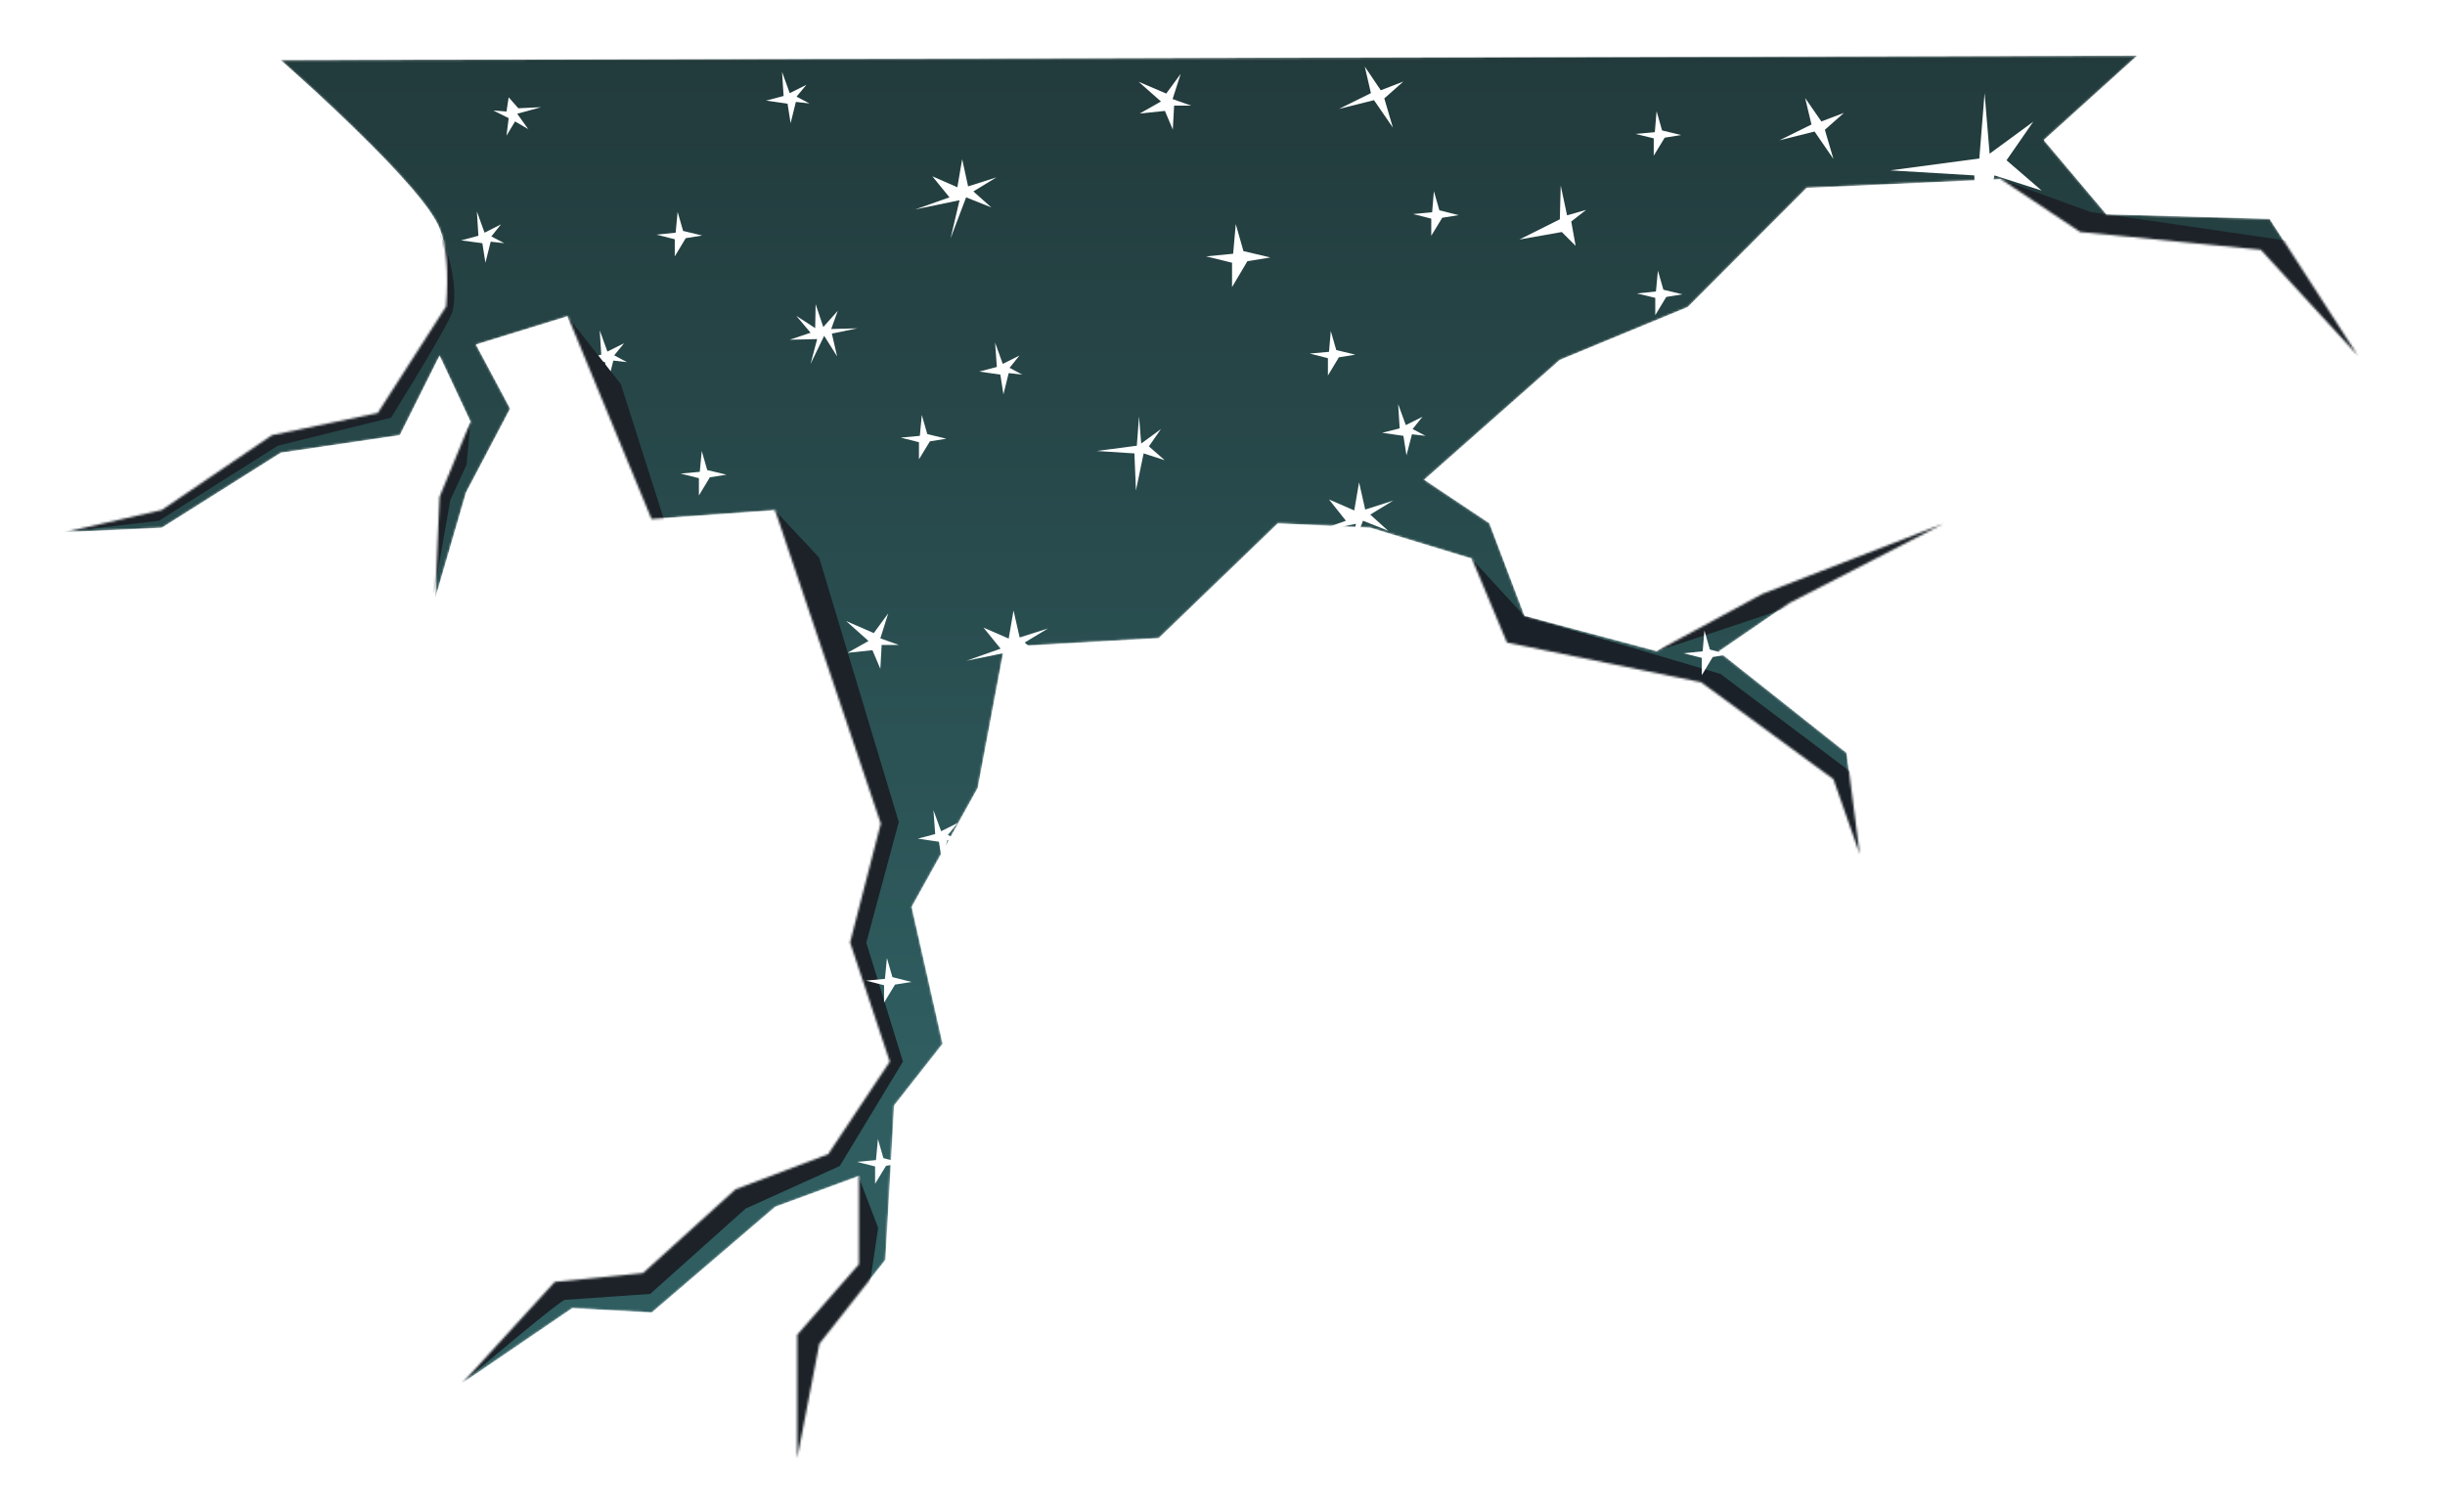 <?xml version="1.0" encoding="utf-8"?>
<!-- Generator: Adobe Illustrator 20.1.0, SVG Export Plug-In . SVG Version: 6.00 Build 0)  -->
<svg version="1.1" id="Layer_1" xmlns="http://www.w3.org/2000/svg" xmlns:xlink="http://www.w3.org/1999/xlink" x="0px" y="0px"
	 viewBox="0 0 1114.4 689" style="enable-background:new 0 0 1114.4 689;" xml:space="preserve">
<style type="text/css">
	.st0{enable-background:new    ;}
	.st1{filter:url(#Adobe_OpacityMaskFilter);}
	.st2{fill:#FFFFFF;}
	.st3{mask:url(#Mask_Mask_1_1_);}
	.st4{fill:url(#SVGID_1_);}
	.st5{fill:#1C2228;}
	.st6{fill:#1A2128;}
</style>
<g class="st0">
	<g transform="matrix( 1, 0, 0, 1, -0.45,-17.35) ">
		<defs>
			<filter id="Adobe_OpacityMaskFilter" filterUnits="userSpaceOnUse" x="29.3" y="25.4" width="1056.7" height="672.8">
				<feColorMatrix  type="matrix" values="1 0 0 0 0  0 1 0 0 0  0 0 1 0 0  0 0 0 1 0"/>
			</filter>
		</defs>
		<mask maskUnits="userSpaceOnUse" x="29.3" y="25.4" width="1056.7" height="672.8" id="Mask_Mask_1_1_">
			<g transform="matrix( 1, 0, 0, 1, 0,0) " class="st1">
				<g>
					<g id="Mask_FlashAICB_crack__Clip_Group_0__0_2_MASK_0_FILL_1_">
						<path class="st2" d="M1030.9,131.2l44.2,48.2l-40.2-62.3l-74.4-2.1l-28.5-33.8l42.6-38.5l-846.3,2
							c10.7,9.4,21.8,19.6,33.2,30.7c22.8,22.1,35.8,37.4,39.2,45.8c3.3,8.1,4.3,20.1,3.1,35.8l-31.2,48.6l-48.2,10.1l-50.2,34.1
							l-44.2,10.1l44.2-2l54.3-34.2l54.2-8l18.1-36.2l14.1,30.1l-14.1,34.2l-2,46.3l14.1-48.3l20.1-38.2l-15.6-29.2l41.8-12.9
							l38.2,92.4l56.3-4l48.2,142.8l-14,54.2l18.1,54.3l-28.1,42.2l-42.2,16l-42.2,38.2l-40.2,4l-42.2,46.2l50.2-34.2l36.2,2
							l56.3-48.2l38.1-14v40.2l-28.1,32.1V682l10.1-52.2l30.1-38.2l4-70.4l22.1-28.1l-14.1-62.4l30.1-54.2l12.1-64.3l70.4-4
							l54.3-52.3l42.2,2l46.2,14.1l16,38.2l88.5,18.1l60.3,44.2l12,34.2l-6-46.2l-58.3-46.2l32.2-22.1l70.3-36.2L803.8,288
							l-48.2,26.1l-60.3-16.1l-16-42.2l-29.7-19.8l61.8-54.6l58.3-24.1l54.2-54.3l88.5-4l36.2,24.1L1030.9,131.2z"/>
					</g>
				</g>
			</g>
		</mask>
		<g class="st3">
			<g transform="matrix( 1, 0, 0, 1, 0,0) ">
				<g>
					<g id="FlashAICB_crack__Clip_Group_0__0_Layer2_0_FILL">
						
							<linearGradient id="SVGID_1_" gradientUnits="userSpaceOnUse" x1="552.986" y1="652.801" x2="552.986" y2="192.751" gradientTransform="matrix(1 0 0 -1 -0.45 692.199)">
							<stop  offset="0" style="stop-color:#223A3B"/>
							<stop  offset="1" style="stop-color:#2F5D60"/>
						</linearGradient>
						<path class="st4" d="M1030.9,131.2l44.2,48.2l-40.2-62.3l-74.4-2.1l-28.5-33.8l42.6-38.5l-846.3,2
							c10.7,9.4,21.8,19.6,33.2,30.7c22.8,22.1,35.8,37.4,39.2,45.8c3.3,8.1,4.3,20.1,3.1,35.8l-31.2,48.6l-48.2,10.1l-50.2,34.1
							l-44.2,10.1l44.2-2l54.3-34.2l54.2-8l18.1-36.2l14.1,30.1l-14.1,34.2l-2,46.3l14.1-48.3l20.1-38.2l-15.6-29.2l41.8-12.9
							l38.2,92.4l56.3-4l48.2,142.8l-14,54.2l18.1,54.3l-28.1,42.2l-42.2,16l-42.2,38.2l-40.2,4l-42.2,46.2l50.2-34.2l36.2,2
							l56.3-48.2l38.1-14v40.2l-28.1,32.1V682l10.1-52.2l30.1-38.2l4-70.4l22.1-28.1l-14.1-62.4l30.1-54.2l12.1-64.3l70.4-4
							l54.3-52.3l42.2,2l46.2,14.1l16,38.2l88.5,18.1l60.3,44.2l12,34.2l-6-46.2l-58.3-46.2l32.2-22.1l70.3-36.2L803.8,288
							l-48.2,26.1l-60.3-16.1l-16-42.2l-29.7-19.8l61.8-54.6l58.3-24.1l54.2-54.3l88.5-4l36.2,24.1L1030.9,131.2z"/>
					</g>
				</g>
			</g>
			<g transform="matrix( 1, 0, 0, 1, 0,0) ">
				<g>
					<g id="FlashAICB_crack__Clip_Group_0__0_Layer2_1_FILL">
						<path class="st2" d="M276.2,182.4l1.4,8.9l2.4-9.6l6.2,0.7l-5.8-3.1l4.5-5.5l-7.6,3.8l-3.5-9.7l0.7,11.1l-8,2.1L276.2,182.4z"
							/>
					</g>
				</g>
			</g>
			<g transform="matrix( 1, 0, 0, 1, 0,0) ">
				<g>
					<g id="FlashAICB_crack__Clip_Group_0__0_Layer2_2_FILL">
						<path class="st2" d="M440.8,107.3l11.5,4.6l-8.2-7.3l10.5-6.4l-12.9,4.1L439,89.9l-2.2,12.8l-11.4-5l7.8,9.6l-15.6,5.5
							l20.2-4.2l-4.1,17.4L440.8,107.3z"/>
					</g>
				</g>
			</g>
			<g transform="matrix( 1, 0, 0, 1, 0,0) ">
				<g>
					<g id="FlashAICB_crack__Clip_Group_0__0_Layer2_3_FILL">
						<path class="st2" d="M460.2,308.4l-11.5-5l7.8,9.6l-15.5,5.5l20.1-4.1l-4.1,17.4l7.3-18.8l11.4,4.5l-8.2-7.3l10.6-6.4
							l-12.9,4.1l-2.8-12.3L460.2,308.4z"/>
					</g>
				</g>
			</g>
			<g transform="matrix( 1, 0, 0, 1, 0,0) ">
				<g>
					<g id="FlashAICB_crack__Clip_Group_0__0_Layer2_4_FILL">
						<path class="st2" d="M613.9,254.7l-15.5,5.5l20.1-4.1l-4.1,17.4l7.3-18.8l11.5,4.6l-8.2-7.4l10.5-6.4l-12.8,4.1l-2.8-12.4
							l-2.2,12.8l-11.5-5L613.9,254.7z"/>
					</g>
				</g>
			</g>
			<g transform="matrix( 1, 0, 0, 1, 0,0) ">
				<g>
					<g id="FlashAICB_crack__Clip_Group_0__0_Layer2_5_FILL">
						<path class="st2" d="M524.1,220.8l5.5-7.9l-9,6.6l-1-12.4l-1,13.4l-18.3,2.4l17.2,1.1l0.7,16.9l3.5-16.9l9.6,3.1L524.1,220.8z
							"/>
					</g>
				</g>
			</g>
			<g transform="matrix( 1, 0, 0, 1, 0,0) ">
				<g>
					<g id="FlashAICB_crack__Clip_Group_0__0_Layer2_6_FILL">
						<path class="st2" d="M902.6,89.6L862,95l38.3,2.3l1.5,37.5l7.7-37.5l21.5,6.9l-16-13.8l12.2-17.6l-19.9,14.6l-2.3-27.6
							L902.6,89.6z"/>
					</g>
				</g>
			</g>
			<g transform="matrix( 1, 0, 0, 1, 0,0) ">
				<g>
					<g id="FlashAICB_crack__Clip_Group_0__0_Layer2_7_FILL">
						<path class="st2" d="M714.7,115.5l-2.9-13.6l-0.4,15.4l-18.4,9.2l19.3-3.4l6.3,6.3l-2-11.1l6.8-5.3L714.7,115.5z"/>
					</g>
				</g>
			</g>
			<g transform="matrix( 1, 0, 0, 1, 0,0) ">
				<g>
					<g id="FlashAICB_crack__Clip_Group_0__0_Layer2_8_FILL">
						<path class="st2" d="M236.7,66.7l-4.4-5l-1,6.5l-6-0.5l7,3.5l-1,8l3.9-6.5l6,3.5l-5-7l10.9-3L236.7,66.7z"/>
					</g>
				</g>
			</g>
			<g transform="matrix( 1, 0, 0, 1, 0,0) ">
				<g>
					<g id="FlashAICB_crack__Clip_Group_0__0_Layer2_9_FILL">
						<path class="st2" d="M398.1,313.7l3.6,8.5l0.6-10.9h7.8l-8.4-3l3.6-11.4l-6.6,9l-12.6-5.5l10.2,9.1l-9.6,5.4L398.1,313.7z"/>
					</g>
				</g>
			</g>
			<g transform="matrix( 1, 0, 0, 1, 0,0) ">
				<g>
					<g id="FlashAICB_crack__Clip_Group_0__0_Layer2_10_FILL">
						<path class="st2" d="M532,60l-12.6-5.4l10.2,9l-9.7,5.5l11.5-1.2l3.6,8.5l0.6-10.9h7.8l-8.5-3l3.7-11.5L532,60z"/>
					</g>
				</g>
			</g>
			<g transform="matrix( 1, 0, 0, 1, 0,0) ">
				<g>
					<g id="FlashAICB_crack__Clip_Group_0__0_Layer2_11_FILL">
						<path class="st5" d="M206.3,160.3c0.9-2.1,1.3-5.4,1.2-9.9c-0.2-4.7-0.9-9.6-2.2-14.5c-3.3-12.8-9-21.4-17.1-25.9
							c-7.9-4.4-22.7-16.8-44.6-37.4c-10.9-10.3-21.1-20.1-30.4-29.6c-0.8-3.2-3.3-6.4-7.7-9.5c-8.7-6.2-22-8.8-39.9-8
							c-17.9,0.8-29.2,40.1-34,117.9c-2.4,38.9-3,77.7-1.8,116.4l43.1-5.1l54.2-34.2l51.6-12.8C195,181.5,204.1,165.6,206.3,160.3z"
							/>
					</g>
				</g>
			</g>
			<g transform="matrix( 1, 0, 0, 1, 0,0) ">
				<g>
					<g id="FlashAICB_crack__Clip_Group_0__0_Layer2_12_FILL">
						<path class="st5" d="M176.2,277.5c-0.8,0.8,2.6,2.8,10.3,5.8c3.9,1.5,7.8,2.9,11.8,4.2l7.4-42.3l7.4-16l1.8-19.7
							C190.4,253.5,177.5,276.2,176.2,277.5z"/>
					</g>
				</g>
			</g>
			<g transform="matrix( 1, 0, 0, 1, 0,0) ">
				<g>
					<g id="FlashAICB_crack__Clip_Group_0__0_Layer2_13_FILL">
						<path class="st5" d="M283.4,192.4L259,161.4l27.7,98.7l18.1-0.6L283.4,192.4z"/>
					</g>
				</g>
			</g>
			<g transform="matrix( 1, 0, 0, 1, 0,0) ">
				<g>
					<g id="FlashAICB_crack__Clip_Group_0__0_Layer2_14_FILL">
						<path class="st5" d="M373.8,271.5l-20.3-21.7c-24.3,44.1-48.5,88.3-72.5,132.6c-48.1,88.5-71.4,133-70,133.6
							c1.1,0.4,1,22.9-0.2,67.5c-1.3,43.8-1.3,65.3,0,64.3c0.1,0,8.1-6.7,24.2-20.1c14.5-12,22.1-17.9,22.9-17.9l38.9-2.7l43.5-38.9
							l42.9-19.4l28.8-47.6L395.3,447l14.8-55L373.8,271.5z"/>
					</g>
				</g>
			</g>
			<g transform="matrix( 1, 0, 0, 1, 0,0) ">
				<g>
					<g id="FlashAICB_crack__Clip_Group_0__0_Layer2_15_FILL">
						<path class="st5" d="M397.3,599.8l3.4-22.8l-9-23.6L362.8,616c-19.1,41.9-28.4,63.3-27.9,64.2c0.6,0.8,7.4,4.1,20.6,9.8
							c6.6,2.9,13.1,5.6,19.6,8.3L397.3,599.8z"/>
					</g>
				</g>
			</g>
			<g transform="matrix( 1, 0, 0, 1, 0.45,17.35) ">
				<g transform="matrix( 1, 0, 0, 1, 641.25,229.15) ">
					<g transform="matrix( 1, 0, 0, 1, 0,0) ">
						<g>
							<g id="FlashAICB_crack__Path__21_0_Layer0_0_FILL_9_">
								<path class="st6" d="M209.8,212.6l3.4-81.7l-70.3-52.9L53.5,51.6L29.4,25.4c0.7,12.9,1.3,25.6,1.9,38.3
									c1,23.3,1.1,35.4,0.5,36.3c2.7,1.2,32.1,19.6,88.2,55.2C149.9,174.3,179.8,193.4,209.8,212.6z"/>
							</g>
						</g>
					</g>
				</g>
			</g>
			<g transform="matrix( 1, 0, 0, 1, 0,0) ">
				<g>
					<g id="FlashAICB_crack__Clip_Group_0__0_Layer2_17_FILL">
						<path class="st5" d="M813.3,272.1l-57.8,42.1l80-26.6l71.7-34.2c-5.2-3.9-10.6-7.8-16.1-11.7c-10.9-7.8-17-11.8-18.1-11.8
							C871.9,229.9,852,244,813.3,272.1z"/>
					</g>
				</g>
			</g>
			<g transform="matrix( 1, 0, 0, 1, 0,0) ">
				<g>
					<g id="FlashAICB_crack__Clip_Group_0__0_Layer2_18_FILL">
						<path class="st5" d="M1061.3,217.2c0.8,0.3,5.2-5.8,13.2-18.2c3.9-6.2,7.8-12.4,11.6-18.7l-40.8-52.9L953.4,114l-41-14.9
							l-1.4,4c-0.9,3.4-1.3,6.8-1.2,10.2c0.2,11,5.2,20.4,14.8,28.1c18.3,14.6,46.3,31.5,84.2,50.8
							C1027.8,201.9,1045.3,210.3,1061.3,217.2z"/>
					</g>
				</g>
			</g>
			<g transform="matrix( 1, 0, 0, 1, 0,0) ">
				<g>
					<g id="FlashAICB_crack__Clip_Group_0__0_Layer2_19_FILL">
						<path class="st2" d="M372,166.9l-8.6-5.6l6.5,7.7l-9.5,3.2l12.5-0.3l-3,11.3l6.2-12.8l5.9,9.4l-2.4-10.4l11.6-2.4l-11.9,0.3
							l3-8.3l-6.6,7.4l-3.5-10.4L372,166.9z"/>
					</g>
				</g>
			</g>
			<g transform="matrix( 1, 0, 0, 1, 0,0) ">
				<g>
					<g id="FlashAICB_crack__Clip_Group_0__0_Layer2_20_FILL">
						<path class="st2" d="M579.5,134.7l-12.3-2.9l-3.5-12.3l-1.2,13.5l-12.3,1.2l11.8,2.9v11.1l7-11.8L579.5,134.7z"/>
					</g>
				</g>
			</g>
			<g transform="matrix( 1, 0, 0, 1, 0,0) ">
				<g>
					<g id="FlashAICB_crack__Clip_Group_0__0_Layer2_21_FILL">
						<path class="st2" d="M618.2,179l-8.7-2.1l-2.5-8.7l-0.8,9.5l-8.8,0.8l8.3,2.1v7.9l5-8.3L618.2,179z"/>
					</g>
				</g>
			</g>
			<g transform="matrix( 1, 0, 0, 1, 0,0) ">
				<g>
					<g id="FlashAICB_crack__Clip_Group_0__0_Layer2_22_FILL">
						<path class="st2" d="M407.2,462.7l-2.5-8.7l-0.9,9.5l-8.7,0.8l8.3,2.1v7.9l5-8.2l7.5-1.2L407.2,462.7z"/>
					</g>
				</g>
			</g>
			<g transform="matrix( 1, 0, 0, 1, 0,0) ">
				<g>
					<g id="FlashAICB_crack__Clip_Group_0__0_Layer2_23_FILL">
						<path class="st2" d="M779.8,313.4l-2.5-8.7l-0.8,9.5l-8.7,0.9l8.3,2.1v7.9l5-8.3l7.4-1.2L779.8,313.4z"/>
					</g>
				</g>
			</g>
			<g transform="matrix( 1, 0, 0, 1, 0,0) ">
				<g>
					<g id="FlashAICB_crack__Clip_Group_0__0_Layer2_24_FILL">
						<path class="st2" d="M403.1,545.2l-2.5-8.7l-0.9,9.6l-8.7,0.8l8.3,2.1v7.9l5-8.2l7.5-1.2L403.1,545.2z"/>
					</g>
				</g>
			</g>
			<g transform="matrix( 1, 0, 0, 1, 0,0) ">
				<g>
					<g id="FlashAICB_crack__Clip_Group_0__0_Layer2_25_FILL">
						<path class="st2" d="M311.8,122.6l-2.5-8.7l-0.9,9.5l-8.7,0.9l8.3,2.1v7.8l5-8.3l7.5-1.2L311.8,122.6z"/>
					</g>
				</g>
			</g>
			<g transform="matrix( 1, 0, 0, 1, 0,0) ">
				<g>
					<g id="FlashAICB_crack__Clip_Group_0__0_Layer2_26_FILL">
						<path class="st2" d="M331.6,233.7l-8.8-2.1l-2.5-8.7l-0.9,9.5l-8.7,0.8l8.3,2.1v7.9l5-8.3L331.6,233.7z"/>
					</g>
				</g>
			</g>
			<g transform="matrix( 1, 0, 0, 1, 0,0) ">
				<g>
					<g id="FlashAICB_crack__Clip_Group_0__0_Layer2_27_FILL">
						<path class="st2" d="M423.1,215.2l-2.5-8.7l-0.9,9.5l-8.7,0.8l8.3,2.1v7.8l5-8.2l7.5-1.2L423.1,215.2z"/>
					</g>
				</g>
			</g>
			<g transform="matrix( 1, 0, 0, 1, 0,0) ">
				<g>
					<g id="FlashAICB_crack__Clip_Group_0__0_Layer2_28_FILL">
						<path class="st2" d="M656.5,113.2l-2.5-8.7l-0.8,9.6l-8.7,0.8l8.3,2.1v7.8l5-8.2l7.5-1.2L656.5,113.2z"/>
					</g>
				</g>
			</g>
			<g transform="matrix( 1, 0, 0, 1, 0,0) ">
				<g>
					<g id="FlashAICB_crack__Clip_Group_0__0_Layer2_29_FILL">
						<path class="st2" d="M754.9,153.1v7.9l5-8.3l7.4-1.2l-8.7-2.1l-2.5-8.7l-0.9,9.5l-8.7,0.9L754.9,153.1z"/>
					</g>
				</g>
			</g>
			<g transform="matrix( 1, 0, 0, 1, 0,0) ">
				<g>
					<g id="FlashAICB_crack__Clip_Group_0__0_Layer2_30_FILL">
						<path class="st2" d="M759.2,80.1l7.5-1.2l-8.7-2.1l-2.5-8.8l-0.8,9.6l-8.8,0.8l8.3,2v7.9L759.2,80.1z"/>
					</g>
				</g>
			</g>
			<g transform="matrix( 1, 0, 0, 1, 0,0) ">
				<g>
					<g id="FlashAICB_crack__Clip_Group_0__0_Layer2_31_FILL">
						<path class="st2" d="M644,215.3l6.2,0.7l-5.9-3.1l4.5-5.6l-7.6,3.8l-3.5-9.6l0.7,11.1l-8,2l9.7,1.4l1.4,8.9L644,215.3z"/>
					</g>
				</g>
			</g>
			<g transform="matrix( 1, 0, 0, 1, 0,0) ">
				<g>
					<g id="FlashAICB_crack__Clip_Group_0__0_Layer2_32_FILL">
						<path class="st2" d="M454.8,184.6l-8,2.1l9.6,1.4l1.4,9l2.4-9.7l6.2,0.7l-5.8-3.1l4.5-5.6l-7.6,3.8l-3.5-9.7L454.8,184.6z"/>
					</g>
				</g>
			</g>
			<g transform="matrix( 1, 0, 0, 1, 0,0) ">
				<g>
					<g id="FlashAICB_crack__Clip_Group_0__0_Layer2_33_FILL">
						<path class="st2" d="M228.8,119.6l-7.5,3.8l-3.5-9.7l0.7,11.1l-7.9,2.1l9.7,1.3l1.4,8.9l2.4-9.6l6.2,0.7l-5.9-3.1L228.8,119.6
							z"/>
					</g>
				</g>
			</g>
			<g transform="matrix( 1, 0, 0, 1, 0,0) ">
				<g>
					<g id="FlashAICB_crack__Clip_Group_0__0_Layer2_34_FILL">
						<path class="st2" d="M359.4,64.6l1.4,8.9l2.4-9.7l6.2,0.7l-5.9-3.1L368,56l-7.6,3.8l-3.5-9.7l0.7,11l-8,2.1L359.4,64.6z"/>
					</g>
				</g>
			</g>
			<g transform="matrix( 1, 0, 0, 1, 0,0) ">
				<g>
					<g id="FlashAICB_crack__Clip_Group_0__0_Layer2_35_FILL">
						<path class="st2" d="M426.7,397.5l-7.9,2.1l9.6,1.4l1.4,9l2.4-9.7l6.2,0.7l-5.9-3.1l4.5-5.5l-7.6,3.8l-3.5-9.6L426.7,397.5z"
							/>
					</g>
				</g>
			</g>
			<g transform="matrix( 1, 0, 0, 1, 0,0) ">
				<g>
					<g id="FlashAICB_crack__Clip_Group_0__0_Layer2_36_FILL">
						<path class="st2" d="M830.6,72.7L823.2,62l2.9,12.1l-14.6,7.2l16-4l8.6,12.5l-3.9-13.3l8.7-7.7L830.6,72.7z"/>
					</g>
				</g>
			</g>
			<g transform="matrix( 1, 0, 0, 1, 0,0) ">
				<g>
					<g id="FlashAICB_crack__Clip_Group_0__0_Layer2_37_FILL">
						<path class="st2" d="M625.3,59.8l-14.6,7.2l16-4l8.6,12.5l-3.9-13.3l8.7-7.7l-10.3,4l-7.3-10.8L625.3,59.8z"/>
					</g>
				</g>
			</g>
		</g>
	</g>
</g>
</svg>

